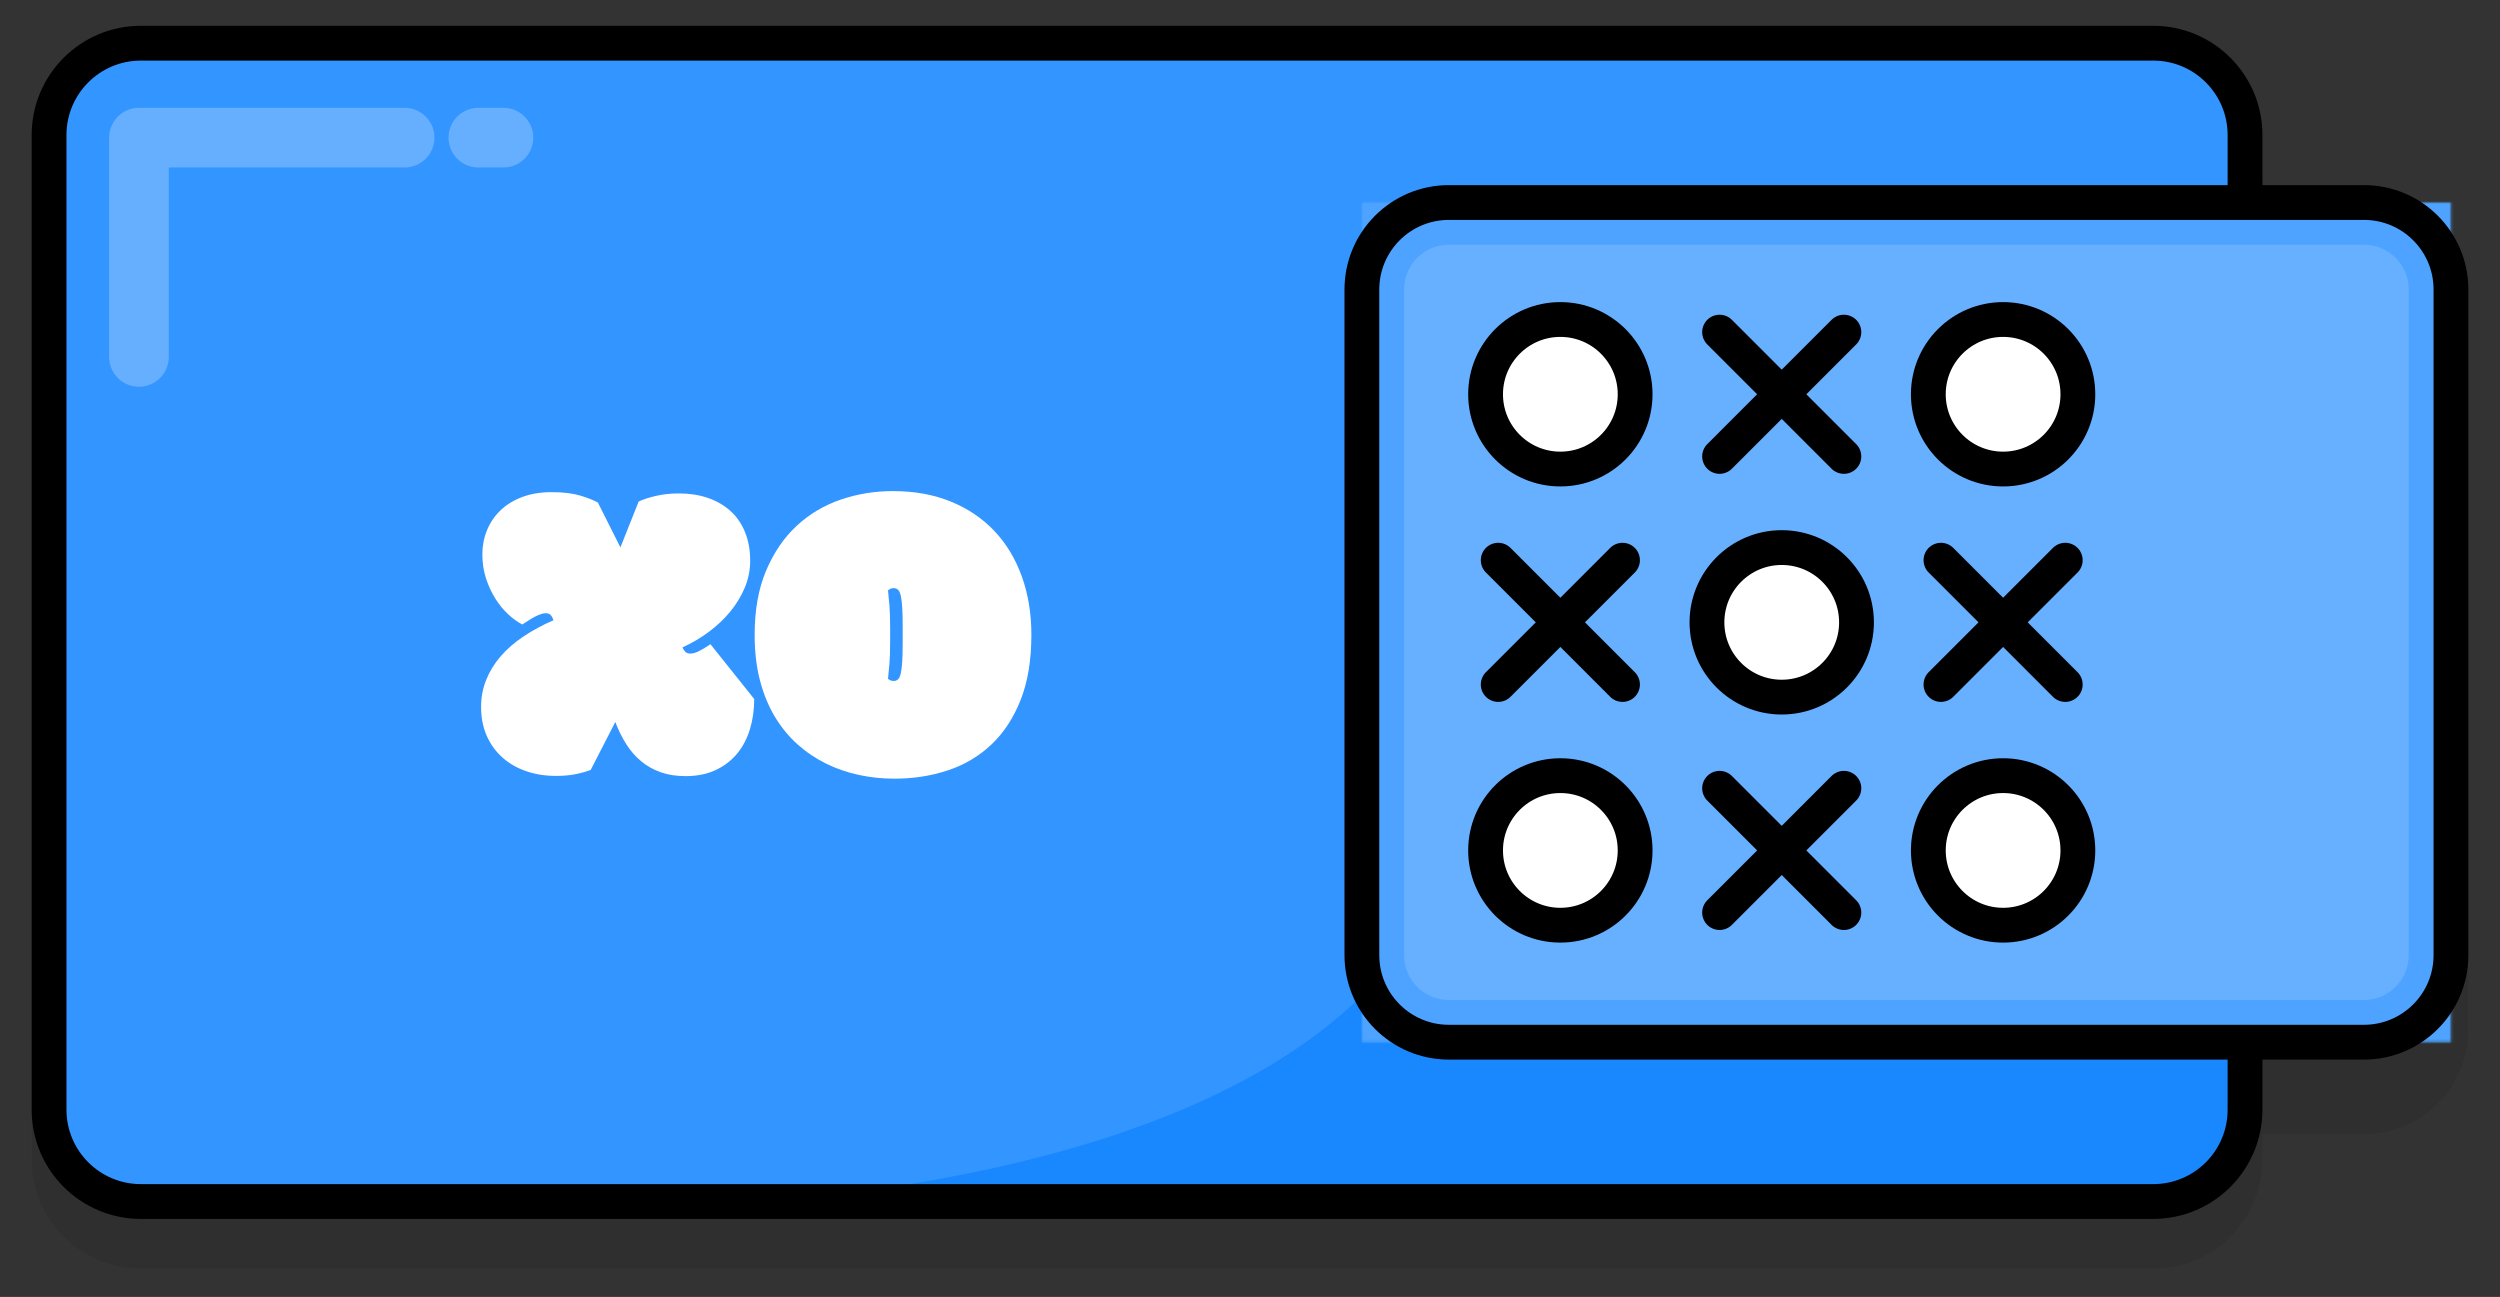<?xml version="1.0" encoding="UTF-8" standalone="no"?>
<!DOCTYPE svg PUBLIC "-//W3C//DTD SVG 1.1//EN" "http://www.w3.org/Graphics/SVG/1.1/DTD/svg11.dtd">
<!-- Created with Vectornator (http://vectornator.io/) -->
<svg height="100%" stroke-miterlimit="10" style="fill-rule:nonzero;clip-rule:evenodd;stroke-linecap:round;stroke-linejoin:round;" version="1.1" viewBox="0 0 1005.82 521.781" width="100%" xml:space="preserve" xmlns="http://www.w3.org/2000/svg" xmlns:vectornator="http://vectornator.io" xmlns:xlink="http://www.w3.org/1999/xlink">
<rect x="0" y="0" width="1005.82" height="521.781" fill="#333333" stroke="none"/>
<defs>
<path d="M547.925 116.474C547.925 97.144 563.595 81.474 582.925 81.474L951.089 81.474C970.419 81.474 986.089 97.144 986.089 116.474L986.089 384.304C986.089 403.634 970.419 419.304 951.089 419.304L582.925 419.304C563.595 419.304 547.925 403.634 547.925 384.304L547.925 116.474Z" id="Fill"/>
</defs>
<g id="Layer-1" vectornator:layerName="Layer 1">
<g opacity="1" vectornator:layerName="Group 11">
<path d="M56.677 30.374C32.403 30.374 12.74 50.044 12.74 74.311C12.74 172.35 12.74 368.428 12.74 466.467C12.74 490.741 32.41 510.405 56.677 510.405C259.083 510.405 663.896 510.405 866.302 510.405C890.576 510.405 910.24 490.735 910.24 466.467C910.24 463.928 910.24 460.077 910.24 456.311C923.001 456.311 940.872 456.311 951.083 456.311C974.284 456.311 993.083 437.506 993.083 414.311C993.083 347.35 993.083 213.428 993.083 146.467C993.083 123.267 974.278 104.468 951.083 104.467C940.872 104.467 923.001 104.467 910.24 104.467C910.24 94.623 910.24 81.85 910.24 74.311C910.24 50.038 890.57 30.374 866.302 30.374C663.896 30.374 259.083 30.374 56.677 30.374Z" fill="#000000" fill-opacity="0.08" fill-rule="nonzero" opacity="1" stroke="none" vectornator:layerName="Curve 2"/>
<g opacity="1" vectornator:layerName="Group 1">
<path d="M19.743 54.319C19.743 33.916 36.283 17.376 56.687 17.376L866.292 17.376C886.695 17.376 903.235 33.916 903.235 54.319L903.235 446.459C903.235 466.862 886.695 483.402 866.292 483.402L56.687 483.402C36.283 483.402 19.743 466.862 19.743 446.459L19.743 54.319Z" fill="#3395ff" fill-rule="nonzero" opacity="1" stroke="none" vectornator:layerName="Rectangle 1"/>
<path d="M901.963 173.944C901.963 173.944 633.795 315.918 547.925 400.546C462.055 485.173 269.483 485.173 269.483 485.173L678.73 484.496L866.78 485.134C874.333 485.159 881.713 482.869 887.925 478.572L888.374 478.261C893.857 474.468 898.21 469.262 900.974 463.195L900.974 463.195C903.209 458.29 904.343 452.955 904.297 447.564L901.963 173.944Z" fill="#1988ff" fill-rule="nonzero" opacity="1" stroke="none" vectornator:layerName="Curve 2"/>
<path d="M19.743 54.319C19.743 33.916 36.283 17.376 56.687 17.376L866.292 17.376C886.695 17.376 903.235 33.916 903.235 54.319L903.235 446.459C903.235 466.862 886.695 483.402 866.292 483.402L56.687 483.402C36.283 483.402 19.743 466.862 19.743 446.459L19.743 54.319Z" fill="none" opacity="1" stroke="#000000" stroke-linecap="butt" stroke-linejoin="round" stroke-width="14" vectornator:layerName="Rectangle 2"/>
<path d="M162.789 55.374L55.905 55.374L55.905 143.607" fill="none" opacity="1" stroke="#66afff" stroke-linecap="round" stroke-linejoin="round" stroke-width="24" vectornator:layerName="Curve 5"/>
<path d="M202.546 55.374L192.45 55.374" fill="none" opacity="1" stroke="#66afff" stroke-linecap="round" stroke-linejoin="round" stroke-width="24" vectornator:layerName="Curve 4"/>
</g>
<g fill="#ffffff" opacity="1" stroke="none" vectornator:layerName="Text 1">
<path d="M237.646 309.777C235.824 310.46 233.773 311.03 231.494 311.486C229.215 311.941 226.623 312.169 223.718 312.169C219.332 312.169 215.301 311.528 211.627 310.247C207.953 308.965 204.777 307.128 202.1 304.735C199.422 302.342 197.329 299.437 195.819 296.019C194.309 292.601 193.555 288.728 193.555 284.398C193.555 280.581 194.238 276.964 195.605 273.546C196.973 270.128 198.909 266.966 201.416 264.061C203.922 261.156 206.984 258.493 210.602 256.072C214.219 253.651 218.249 251.472 222.693 249.535C222.408 248.68 222.038 247.997 221.582 247.484C221.126 246.971 220.443 246.715 219.531 246.715C218.677 246.715 217.552 247.028 216.156 247.655C214.76 248.282 212.752 249.478 210.132 251.244C208.252 250.275 206.358 248.908 204.449 247.142C202.541 245.376 200.818 243.269 199.28 240.819C197.742 238.369 196.488 235.649 195.52 232.659C194.552 229.668 194.067 226.464 194.067 223.046C194.067 219.628 194.68 216.409 195.904 213.39C197.129 210.371 198.909 207.722 201.245 205.443C203.581 203.164 206.486 201.356 209.961 200.017C213.436 198.678 217.452 198.009 222.009 198.009C226.567 198.009 230.369 198.465 233.417 199.376C236.464 200.288 238.843 201.228 240.552 202.196L249.609 220.226L256.958 201.769C258.952 200.857 261.344 200.088 264.136 199.462C266.927 198.835 269.946 198.522 273.193 198.522C277.409 198.522 281.268 199.12 284.772 200.316C288.275 201.512 291.294 203.25 293.829 205.528C296.364 207.807 298.33 210.641 299.725 214.031C301.121 217.42 301.819 221.28 301.819 225.609C301.819 229.312 301.107 232.886 299.683 236.333C298.258 239.779 296.307 243.012 293.829 246.031C291.351 249.051 288.46 251.785 285.156 254.235C281.852 256.684 278.32 258.763 274.56 260.472C274.788 261.042 275.144 261.597 275.629 262.139C276.113 262.68 276.839 262.95 277.808 262.95C278.719 262.95 279.801 262.651 281.055 262.053C282.308 261.455 283.903 260.501 285.84 259.191L303.442 281.237C303.442 285.509 302.873 289.539 301.733 293.328C300.594 297.116 298.871 300.406 296.564 303.197C294.257 305.988 291.38 308.196 287.933 309.819C284.487 311.443 280.456 312.255 275.842 312.255C272.082 312.255 268.721 311.728 265.759 310.674C262.797 309.62 260.162 308.125 257.855 306.188C255.548 304.251 253.554 301.944 251.874 299.266C250.193 296.589 248.755 293.655 247.559 290.465L237.646 309.777Z"/>
<path d="M359.753 313.28C354.968 313.28 350.24 312.782 345.569 311.785C340.898 310.788 336.483 309.264 332.324 307.213C328.166 305.162 324.335 302.57 320.831 299.437C317.328 296.304 314.294 292.601 311.731 288.329C309.167 284.056 307.174 279.186 305.749 273.717C304.325 268.248 303.613 262.153 303.613 255.431C303.613 245.462 305.151 236.846 308.227 229.582C311.304 222.319 315.405 216.309 320.532 211.553C325.659 206.796 331.569 203.278 338.263 201C344.956 198.721 351.949 197.582 359.241 197.582C367.9 197.582 375.675 198.992 382.568 201.811C389.461 204.631 395.3 208.576 400.085 213.646C404.871 218.716 408.545 224.812 411.108 231.932C413.672 239.053 414.954 246.886 414.954 255.431C414.954 265.571 413.515 274.287 410.638 281.578C407.762 288.87 403.831 294.866 398.846 299.565C393.862 304.265 388.023 307.726 381.329 309.947C374.636 312.169 367.444 313.28 359.753 313.28ZM363.171 251.586C363.171 248.851 363.114 246.501 363 244.536C362.886 242.571 362.687 240.933 362.402 239.623C362.117 238.426 361.733 237.629 361.249 237.23C360.765 236.831 360.209 236.632 359.582 236.632C358.956 236.632 358.472 236.732 358.13 236.931C357.788 237.13 357.503 237.316 357.275 237.487C357.332 238.512 357.418 239.466 357.532 240.349C357.646 241.232 357.745 242.229 357.831 243.34C357.916 244.451 357.987 245.732 358.044 247.185C358.101 248.638 358.13 250.418 358.13 252.526L358.13 258.08C358.13 260.188 358.101 261.968 358.044 263.42C357.987 264.873 357.916 266.155 357.831 267.266C357.745 268.376 357.646 269.373 357.532 270.256C357.418 271.139 357.332 272.093 357.275 273.119C357.503 273.29 357.788 273.475 358.13 273.674C358.472 273.874 358.956 273.973 359.582 273.973C360.209 273.973 360.765 273.774 361.249 273.375C361.733 272.976 362.117 272.179 362.402 270.983C362.687 269.672 362.886 268.035 363 266.069C363.114 264.104 363.171 261.754 363.171 259.02L363.171 251.586Z"/>
</g>
<g opacity="1" vectornator:layerName="Group 10">
<g opacity="1" vectornator:layerName="Rectangle 1 Rectangle 1">
<use fill="#66b0ff" fill-rule="nonzero" stroke="none" xlink:href="#Fill"/>
<mask height="337.831" id="StrokeMask" maskUnits="userSpaceOnUse" width="438.164" x="547.925" y="81.474">
<rect fill="#000000" height="337.831" stroke="none" width="438.164" x="547.925" y="81.474"/>
<use fill="#ffffff" fill-rule="evenodd" stroke="none" xlink:href="#Fill"/>
</mask>
<use fill="none" mask="url(#StrokeMask)" stroke="#4da3ff" stroke-linecap="round" stroke-linejoin="round" stroke-width="34" xlink:href="#Fill"/>
</g>
<path d="M547.925 116.474C547.925 97.144 563.595 81.474 582.925 81.474L951.089 81.474C970.419 81.474 986.089 97.144 986.089 116.474L986.089 384.304C986.089 403.634 970.419 419.304 951.089 419.304L582.925 419.304C563.595 419.304 547.925 403.634 547.925 384.304L547.925 116.474Z" fill="none" opacity="1" stroke="#000000" stroke-linecap="round" stroke-linejoin="round" stroke-width="14" vectornator:layerName="Rectangle 2"/>
</g>
<g opacity="1" vectornator:layerName="Group 9">
<g opacity="1" vectornator:layerName="Group 8">
<path d="M597.692 158.628C597.692 142.014 611.161 128.546 627.775 128.546C644.39 128.546 657.858 142.014 657.858 158.628C657.858 175.243 644.39 188.711 627.775 188.711C611.161 188.711 597.692 175.243 597.692 158.628Z" fill="#ffffff" fill-rule="nonzero" opacity="1" stroke="#000000" stroke-linecap="butt" stroke-linejoin="round" stroke-width="14" vectornator:layerName="Oval 3"/>
<path d="M775.822 158.628C775.822 142.014 789.291 128.546 805.905 128.546C822.519 128.546 835.988 142.014 835.988 158.628C835.988 175.243 822.519 188.711 805.905 188.711C789.291 188.711 775.822 175.243 775.822 158.628Z" fill="#ffffff" fill-rule="nonzero" opacity="1" stroke="#000000" stroke-linecap="butt" stroke-linejoin="round" stroke-width="14" vectornator:layerName="Oval 1"/>
<g opacity="1" vectornator:layerName="Group 3">
<path d="M741.846 133.622L691.834 183.635" fill="#ffffff" fill-rule="nonzero" opacity="1" stroke="#000000" stroke-linecap="round" stroke-linejoin="round" stroke-width="14" vectornator:layerName="Line 1"/>
<path d="M691.834 133.622L741.846 183.635" fill="#ffffff" fill-rule="nonzero" opacity="1" stroke="#000000" stroke-linecap="round" stroke-linejoin="round" stroke-width="14" vectornator:layerName="Line 2"/>
</g>
</g>
<g opacity="1" vectornator:layerName="Group 7">
<path d="M686.757 250.389C686.757 233.775 700.226 220.306 716.84 220.306C733.454 220.306 746.923 233.775 746.923 250.389C746.923 267.003 733.454 280.472 716.84 280.472C700.226 280.472 686.757 267.003 686.757 250.389Z" fill="#ffffff" fill-rule="nonzero" opacity="1" stroke="#000000" stroke-linecap="butt" stroke-linejoin="round" stroke-width="14" vectornator:layerName="Oval 5"/>
<g opacity="1" vectornator:layerName="Group 4">
<path d="M652.781 225.383L602.769 275.395" fill="#ffffff" fill-rule="nonzero" opacity="1" stroke="#000000" stroke-linecap="round" stroke-linejoin="round" stroke-width="14" vectornator:layerName="Line 1"/>
<path d="M602.769 225.383L652.781 275.395" fill="#ffffff" fill-rule="nonzero" opacity="1" stroke="#000000" stroke-linecap="round" stroke-linejoin="round" stroke-width="14" vectornator:layerName="Line 2"/>
</g>
<g opacity="1" vectornator:layerName="Group 5">
<path d="M830.911 225.383L780.899 275.395" fill="#ffffff" fill-rule="nonzero" opacity="1" stroke="#000000" stroke-linecap="round" stroke-linejoin="round" stroke-width="14" vectornator:layerName="Line 1"/>
<path d="M780.899 225.383L830.911 275.395" fill="#ffffff" fill-rule="nonzero" opacity="1" stroke="#000000" stroke-linecap="round" stroke-linejoin="round" stroke-width="14" vectornator:layerName="Line 2"/>
</g>
</g>
<g opacity="1" vectornator:layerName="Group 6">
<path d="M597.692 342.15C597.692 325.536 611.161 312.067 627.775 312.067C644.39 312.067 657.858 325.536 657.858 342.15C657.858 358.764 644.39 372.233 627.775 372.233C611.161 372.233 597.692 358.764 597.692 342.15Z" fill="#ffffff" fill-rule="nonzero" opacity="1" stroke="#000000" stroke-linecap="butt" stroke-linejoin="round" stroke-width="14" vectornator:layerName="Oval 4"/>
<path d="M775.822 342.15C775.822 325.536 789.291 312.067 805.905 312.067C822.519 312.067 835.988 325.536 835.988 342.15C835.988 358.764 822.519 372.233 805.905 372.233C789.291 372.233 775.822 358.764 775.822 342.15Z" fill="#ffffff" fill-rule="nonzero" opacity="1" stroke="#000000" stroke-linecap="butt" stroke-linejoin="round" stroke-width="14" vectornator:layerName="Oval 2"/>
<g opacity="1" vectornator:layerName="Group 2">
<path d="M741.846 317.144L691.834 367.156" fill="#ffffff" fill-rule="nonzero" opacity="1" stroke="#000000" stroke-linecap="round" stroke-linejoin="round" stroke-width="14" vectornator:layerName="Line 1"/>
<path d="M691.834 317.144L741.846 367.156" fill="#ffffff" fill-rule="nonzero" opacity="1" stroke="#000000" stroke-linecap="round" stroke-linejoin="round" stroke-width="14" vectornator:layerName="Line 2"/>
</g>
</g>
</g>
</g>
</g>
</svg>
